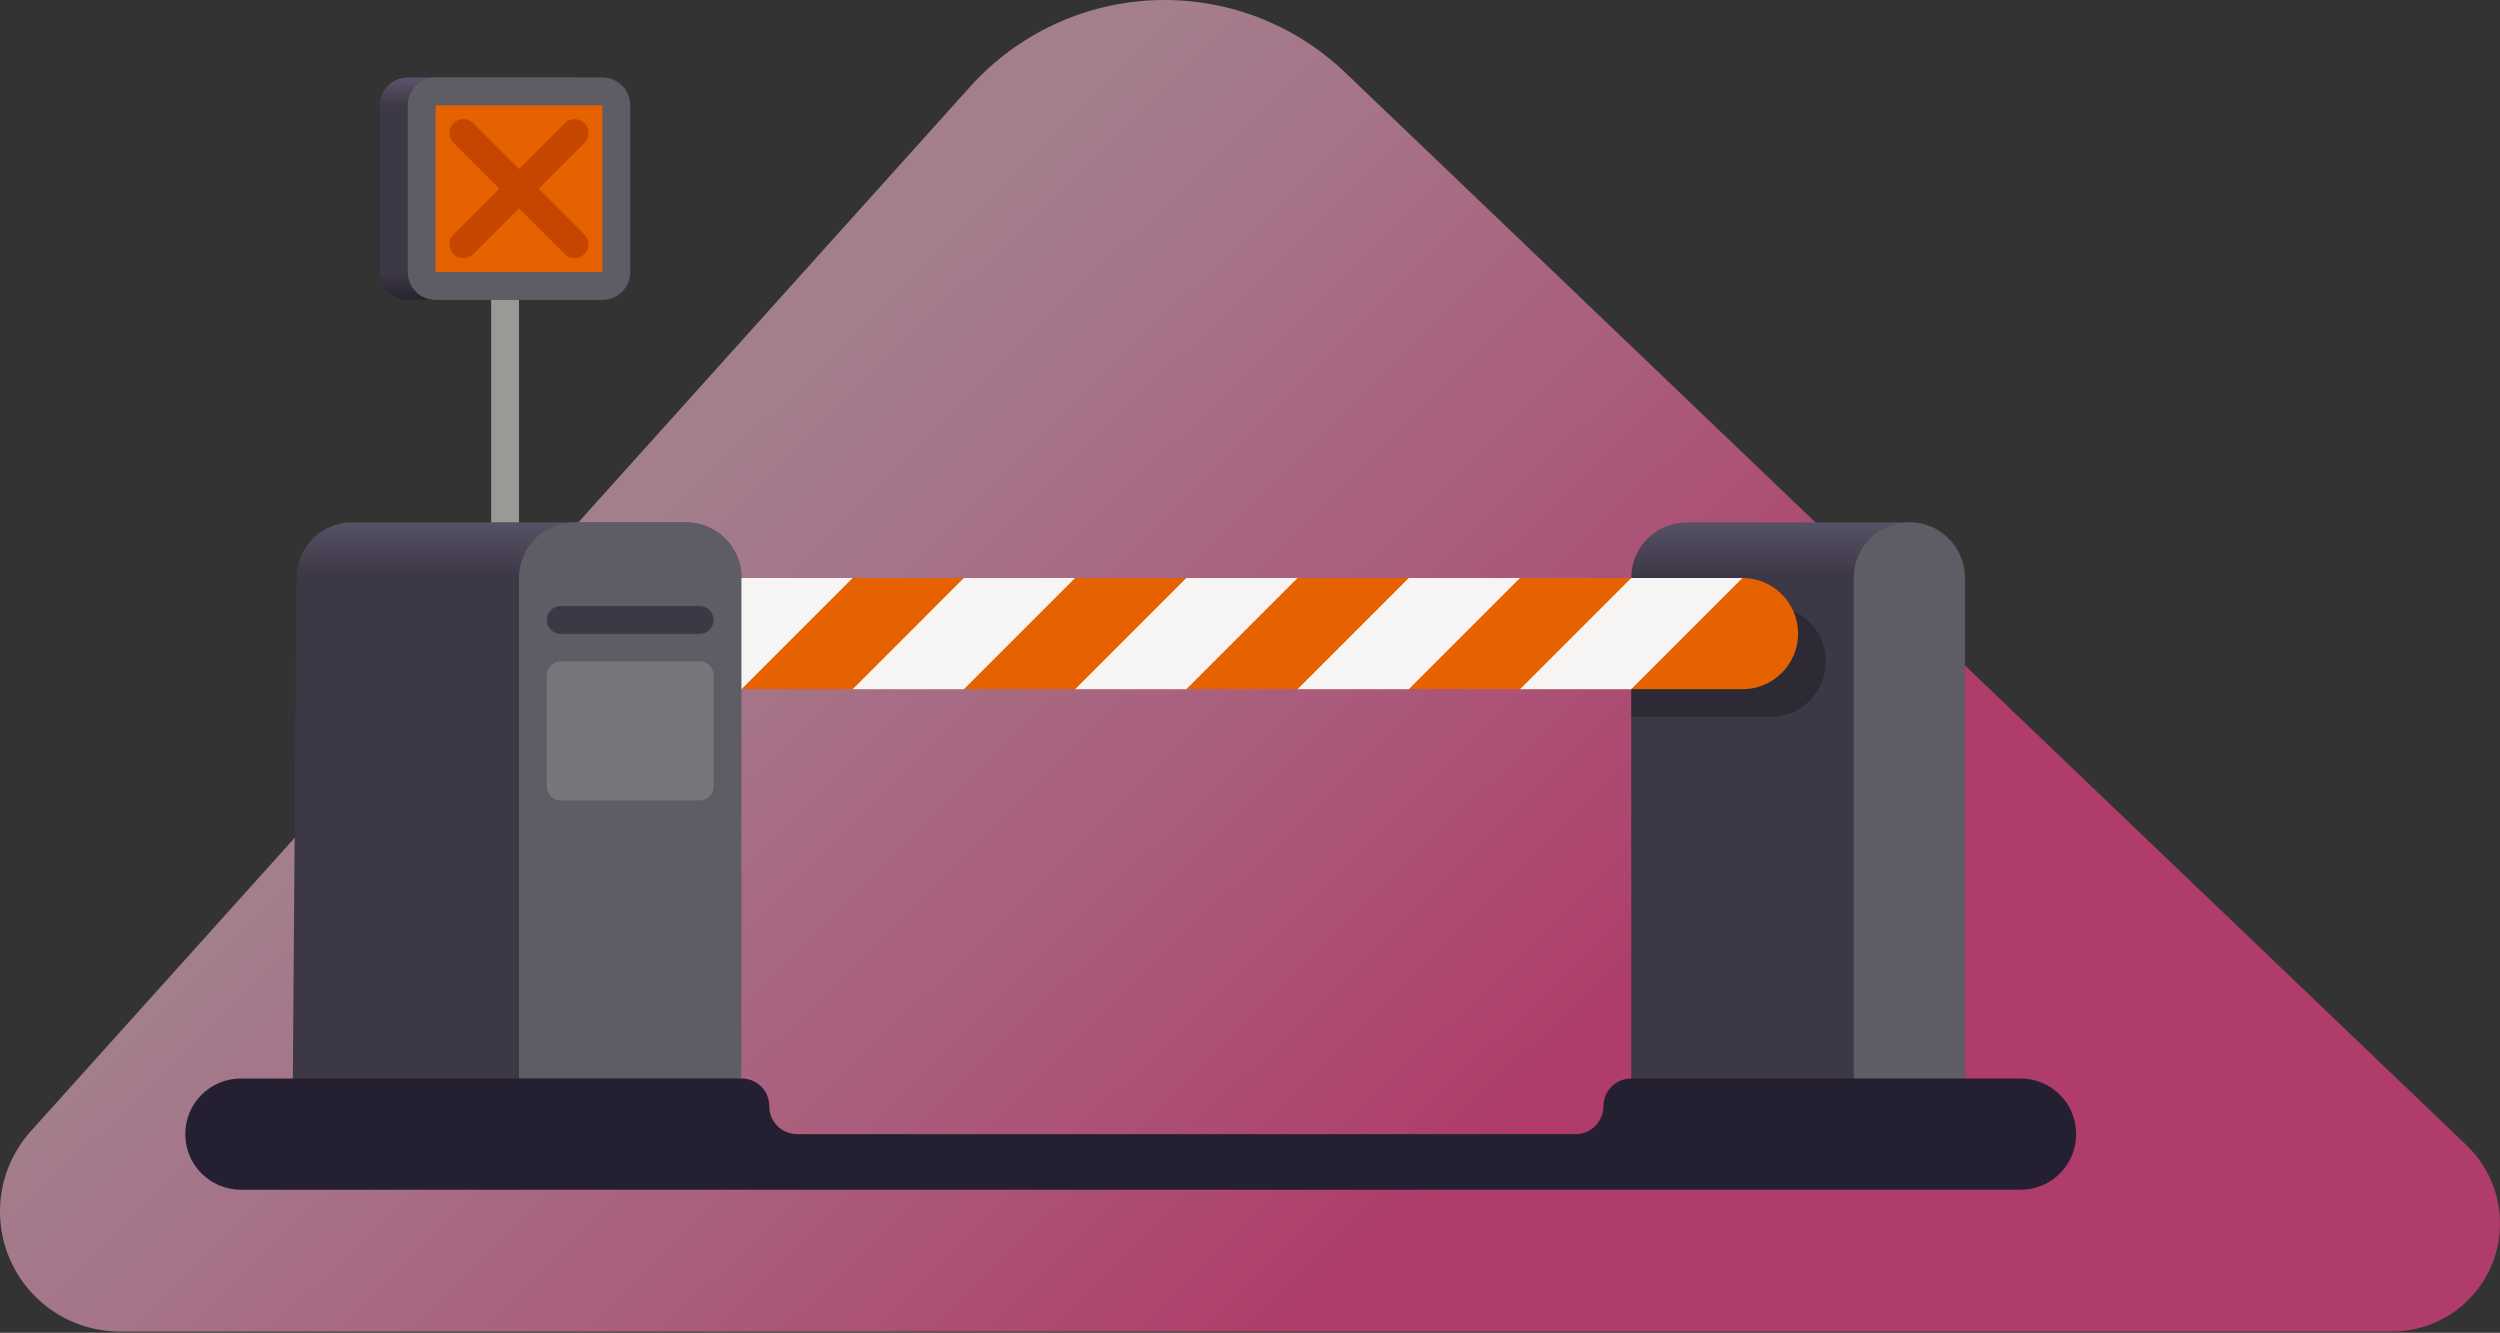 
<svg width="332px" height="177px" viewBox="0 0 332 177" version="1.1" xmlns="http://www.w3.org/2000/svg" xmlns:xlink="http://www.w3.org/1999/xlink">
    <rect x="0" y="0" width="332" height="177" fill="#333333" stroke="none"/>
    <defs>
        <linearGradient x1="24.096%" y1="42.205%" x2="69.608%" y2="66.808%" id="linearGradient-hp6-08_qal-1">
            <stop stop-color="#F6B6D0" stop-opacity="0.574" offset="0%"></stop>
            <stop stop-color="#E84184" stop-opacity="0.684" offset="100%"></stop>
        </linearGradient>
        <linearGradient x1="50%" y1="100%" x2="50%" y2="0%" id="linearGradient-hp6-08_qal-2">
            <stop stop-color="#3D3846" offset="0%"></stop>
            <stop stop-color="#3D3846" offset="90.651%"></stop>
            <stop stop-color="#575166" offset="100%"></stop>
        </linearGradient>
        <linearGradient x1="50%" y1="100%" x2="50%" y2="0%" id="linearGradient-hp6-08_qal-3">
            <stop stop-color="#3D3846" offset="0%"></stop>
            <stop stop-color="#3D3846" offset="90.651%"></stop>
            <stop stop-color="#575166" offset="100%"></stop>
        </linearGradient>
        <linearGradient x1="50%" y1="1.038%" x2="50%" y2="98.962%" id="linearGradient-hp6-08_qal-4">
            <stop stop-color="#5A5267" offset="0%"></stop>
            <stop stop-color="#3D3846" offset="11.81%"></stop>
            <stop stop-color="#3D3846" offset="88.186%"></stop>
            <stop stop-color="#292530" offset="100%"></stop>
        </linearGradient>
    </defs>
    <g id="Page-1" stroke="none" stroke-width="1" fill="none" fill-rule="evenodd">
        <g id="Group">
            <path d="M15.946,176.834 L317.64,176.834 C320.507,176.834 323.309,175.976 325.684,174.37 C328.059,172.764 329.899,170.483 330.967,167.822 C332.035,165.161 332.282,162.241 331.676,159.439 C331.069,156.637 329.638,154.08 327.566,152.098 L178.634,9.625 C175.276,6.413 171.308,3.908 166.963,2.259 C162.619,0.61 157.988,-0.15 153.345,0.024 C148.701,0.199 144.14,1.304 139.932,3.275 C135.724,5.246 131.954,8.042 128.847,11.497 L4.089,150.226 C2.028,152.518 0.676,155.357 0.195,158.401 C-0.286,161.446 0.126,164.564 1.381,167.379 C2.635,170.194 4.678,172.585 7.263,174.263 C9.848,175.941 12.864,176.834 15.946,176.834 Z" id="Path" fill="url(#linearGradient-hp6-08_qal-1)" fill-rule="nonzero"></path>
            <path d="M224.013,69.371 C219.922,69.371 216.628,72.665 216.628,76.757 L216.628,145.194 L260.94,145.194 L260.94,76.757 C260.94,72.665 257.646,69.371 253.555,69.371 L224.013,69.371 Z" id="Path" fill="url(#linearGradient-hp6-08_qal-2)" fill-rule="nonzero"></path>
            <path d="M253.554,69.371 C249.463,69.371 246.169,72.665 246.169,76.757 L246.169,145.194 L260.94,145.194 L260.94,76.757 C260.94,72.665 257.646,69.371 253.554,69.371 Z" id="Path" fill="#5E5C64" fill-rule="nonzero"></path>
            <path d="M216.628,80.449 L216.628,95.22 L235.091,95.22 C239.183,95.22 242.477,91.926 242.477,87.835 C242.477,83.743 239.183,80.449 235.091,80.449 L216.628,80.449 Z" id="Path" fill-opacity="0.245" fill="#000000" fill-rule="nonzero"></path>
            <path d="M231.399,76.757 L91.077,76.757 C86.998,76.757 83.691,80.063 83.691,84.142 C83.691,88.221 86.998,91.528 91.077,91.528 L231.399,91.528 C235.478,91.528 238.784,88.221 238.784,84.142 C238.784,80.063 235.478,76.757 231.399,76.757 Z" id="Path" fill="#E66100" fill-rule="nonzero"></path>
            <path d="M46.764,69.371 C42.672,69.371 39.379,72.665 39.379,76.757 L38.875,145.194 L97.958,145.194 L98.462,76.757 C98.491,72.665 95.168,69.371 91.076,69.371 L46.764,69.371 Z" id="Path" fill="url(#linearGradient-hp6-08_qal-3)" fill-rule="nonzero"></path>
            <polygon id="Path" fill="#F6F5F4" fill-rule="nonzero" points="83.691 91.528 98.462 76.757 113.233 76.757 98.462 91.528"></polygon>
            <path d="M76.306,69.371 C72.215,69.371 68.921,72.665 68.921,76.757 L68.921,78.544 L68.921,143.225 L98.462,143.225 L98.462,76.757 C98.462,72.665 95.168,69.371 91.077,69.371 L76.306,69.371 Z" id="Path" fill="#5E5C64" fill-rule="nonzero"></path>
            <polygon id="Path" fill="#F6F5F4" fill-rule="nonzero" points="113.232 91.528 128.003 76.757 142.774 76.757 128.003 91.528"></polygon>
            <polygon id="Path" fill="#F6F5F4" fill-rule="nonzero" points="142.774 91.528 157.545 76.757 172.316 76.757 157.545 91.528"></polygon>
            <polygon id="Path" fill="#F6F5F4" fill-rule="nonzero" points="172.315 91.528 187.086 76.757 201.857 76.757 187.086 91.528"></polygon>
            <polygon id="Path" fill="#F6F5F4" fill-rule="nonzero" points="201.857 91.528 216.628 76.757 231.399 76.757 216.628 91.528"></polygon>
            <path d="M76.306,10.288 L54.15,10.288 C52.11,10.288 50.457,11.941 50.457,13.981 L50.457,36.137 C50.457,38.176 52.11,39.83 54.15,39.83 L76.306,39.83 C78.345,39.83 79.999,38.176 79.999,36.137 L79.999,13.981 C79.999,11.941 78.345,10.288 76.306,10.288 Z" id="Path" fill="url(#linearGradient-hp6-08_qal-4)" fill-rule="nonzero"></path>
            <path d="M79.998,10.288 L57.842,10.288 C55.803,10.288 54.149,11.941 54.149,13.981 L54.149,36.137 C54.149,38.176 55.803,39.83 57.842,39.83 L79.998,39.83 C82.038,39.83 83.691,38.176 83.691,36.137 L83.691,13.981 C83.691,11.941 82.038,10.288 79.998,10.288 Z" id="Path" fill="#5E5C64" fill-rule="nonzero"></path>
            <polygon id="Path" fill="#E66100" fill-rule="nonzero" points="79.999 13.981 57.843 13.981 57.843 36.137 79.999 36.137"></polygon>
            <path d="M61.535,32.444 L76.306,17.673 L61.535,32.444 Z" id="Path" fill="#E66100" fill-rule="nonzero"></path>
            <line x1="61.535" y1="32.444" x2="76.306" y2="17.673" id="Path" stroke="#C64600" stroke-width="3.693" stroke-linecap="round"></line>
            <path d="M61.535,17.673 L76.306,32.444 L61.535,17.673 Z" id="Path" fill="#E66100" fill-rule="nonzero"></path>
            <line x1="61.535" y1="17.673" x2="76.306" y2="32.444" id="Path" stroke="#C64600" stroke-width="3.693" stroke-linecap="round"></line>
            <polygon id="Path" fill="#9A9996" fill-rule="nonzero" points="68.92 39.83 65.228 39.83 65.228 69.371 68.92 69.371"></polygon>
            <path d="M92.923,80.485 L74.46,80.485 C73.44,80.485 72.613,81.312 72.613,82.332 C72.613,83.351 73.44,84.178 74.46,84.178 L92.923,84.178 C93.943,84.178 94.769,83.351 94.769,82.332 C94.769,81.312 93.943,80.485 92.923,80.485 Z" id="Path" fill="#3D3846" fill-rule="nonzero"></path>
            <path d="M92.923,87.835 L74.46,87.835 C73.44,87.835 72.613,88.662 72.613,89.681 L72.613,104.452 C72.613,105.472 73.44,106.298 74.46,106.298 L92.923,106.298 C93.943,106.298 94.769,105.472 94.769,104.452 L94.769,89.681 C94.769,88.662 93.943,87.835 92.923,87.835 Z" id="Path" fill="#77767B" fill-rule="nonzero"></path>
            <path d="M31.994,143.225 C27.902,143.225 24.608,146.518 24.608,150.61 C24.608,154.701 27.902,157.995 31.994,157.995 L268.326,157.995 C272.417,157.995 275.711,154.701 275.711,150.61 C275.711,146.518 272.417,143.225 268.326,143.225 L216.628,143.225 C215.649,143.225 214.709,143.614 214.017,144.306 C213.324,144.999 212.935,145.938 212.935,146.917 C212.935,147.897 212.546,148.836 211.854,149.528 C211.161,150.221 210.222,150.61 209.243,150.61 L105.847,150.61 C105.363,150.61 104.882,150.514 104.434,150.329 C103.986,150.143 103.579,149.871 103.236,149.528 C102.893,149.186 102.621,148.778 102.436,148.33 C102.25,147.882 102.155,147.402 102.155,146.917 L102.155,146.864 C102.155,146.386 102.061,145.913 101.878,145.471 C101.695,145.03 101.427,144.628 101.089,144.291 C100.751,143.953 100.35,143.685 99.908,143.502 C99.467,143.319 98.994,143.225 98.516,143.225 L31.994,143.225 Z" id="Path" fill="#241F31" fill-rule="nonzero"></path>
        </g>
    </g>
</svg>
